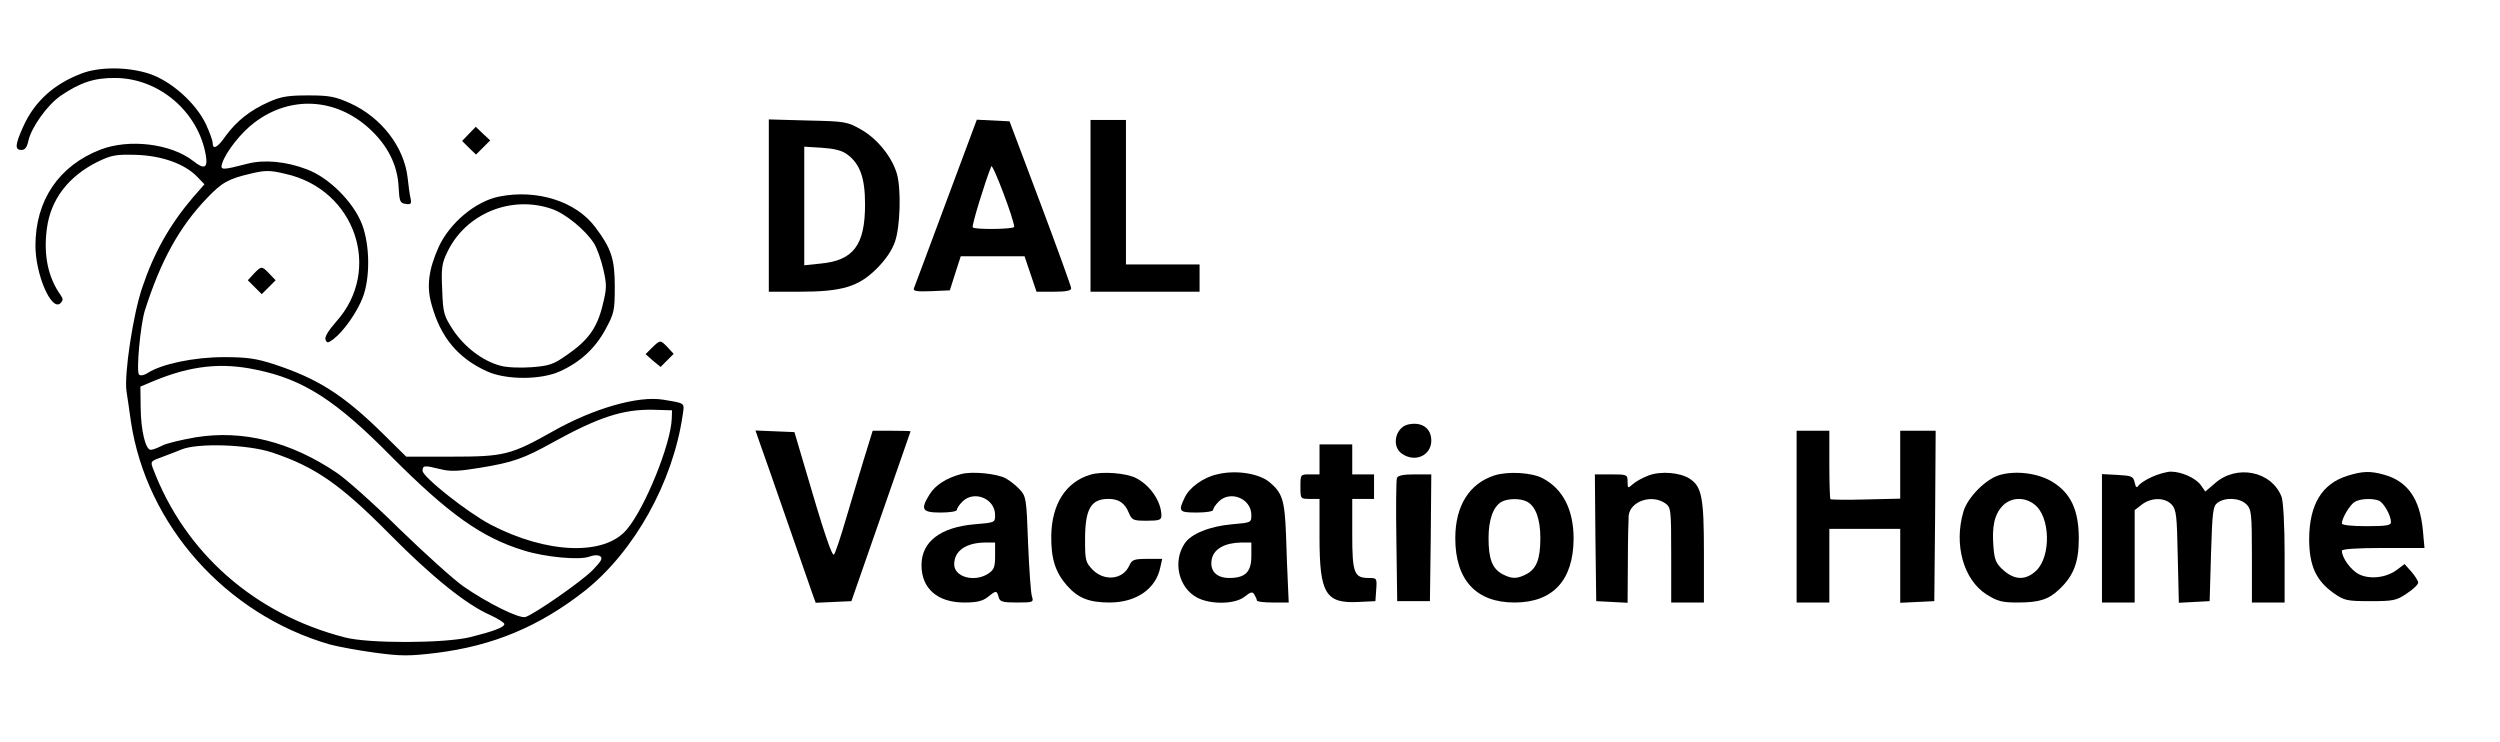 <?xml version="1.0" standalone="no"?>
<!DOCTYPE svg PUBLIC "-//W3C//DTD SVG 20010904//EN"
 "http://www.w3.org/TR/2001/REC-SVG-20010904/DTD/svg10.dtd">
<svg version="1.0" xmlns="http://www.w3.org/2000/svg"
 width="917pt" height="272pt" viewBox="0 0 917 272"
 preserveAspectRatio="xMidYMid meet">

<g transform="translate(0,272) scale(0.1,-0.1)"
fill="#000000" stroke="none">
<path d="M298 2450 c-102 -39 -173 -104 -214 -197 -29 -65 -30 -83 -5 -83 13
0 20 10 25 33 10 48 69 132 119 166 72 49 124 66 202 65 160 -2 303 -125 330
-284 8 -47 -6 -53 -47 -20 -81 63 -234 82 -340 41 -152 -59 -238 -186 -238
-352 0 -106 59 -243 92 -211 10 10 10 16 0 30 -46 65 -63 147 -50 244 14 106
78 191 187 245 50 24 66 27 140 25 95 -3 179 -33 225 -81 l26 -27 -43 -49
c-85 -100 -143 -203 -186 -332 -33 -98 -66 -316 -57 -378 3 -22 11 -71 16
-110 57 -382 349 -709 730 -819 30 -8 105 -22 165 -30 96 -13 125 -13 225 -1
209 26 378 97 544 227 182 144 324 398 360 645 7 47 11 43 -72 57 -91 15 -255
-32 -402 -115 -156 -88 -181 -94 -372 -94 l-168 0 -82 81 c-148 146 -242 205
-403 258 -65 21 -99 26 -184 26 -109 0 -228 -25 -279 -58 -14 -9 -27 -11 -32
-6 -11 11 5 181 21 234 58 183 127 308 228 413 55 58 79 71 160 90 55 13 71
13 129 -1 255 -57 356 -352 185 -542 -28 -32 -43 -56 -39 -66 5 -13 9 -13 29
2 38 29 87 99 108 154 27 72 26 190 -3 267 -31 81 -121 172 -203 202 -75 29
-156 36 -215 21 -97 -25 -103 -25 -95 1 13 41 69 113 119 150 131 99 297 90
420 -22 68 -62 104 -134 108 -214 3 -54 5 -60 26 -63 19 -3 22 0 18 20 -3 13
-8 47 -11 77 -13 112 -96 220 -210 272 -56 25 -77 29 -154 29 -74 0 -100 -4
-145 -24 -69 -31 -117 -69 -157 -123 -31 -45 -49 -54 -49 -27 0 8 -11 39 -25
69 -37 77 -126 157 -206 184 -78 26 -184 27 -251 1z m641 -1086 c173 -35 293
-112 496 -318 210 -211 332 -298 486 -345 79 -25 205 -36 240 -23 15 6 32 7
40 2 11 -7 5 -18 -26 -50 -38 -40 -212 -161 -247 -173 -22 -8 -142 52 -228
112 -36 25 -141 120 -235 211 -93 92 -197 184 -230 206 -169 114 -344 158
-517 130 -52 -9 -108 -22 -124 -31 -16 -8 -34 -15 -41 -15 -19 0 -36 70 -37
153 l-1 79 50 21 c136 56 247 68 374 41z m1525 -179 c-3 -93 -97 -326 -164
-406 -81 -99 -294 -91 -501 17 -85 45 -248 174 -249 197 0 20 6 21 66 6 36 -9
65 -8 144 5 122 20 161 34 269 94 169 93 257 121 366 119 l70 -2 -1 -30z
m-1465 -125 c158 -53 250 -117 431 -300 154 -156 281 -258 368 -296 28 -13 52
-28 52 -33 0 -12 -41 -27 -125 -48 -94 -23 -373 -24 -460 -1 -331 85 -587 310
-704 620 -10 26 -8 27 37 43 26 10 56 21 67 26 59 25 245 19 334 -11z"/>
<path d="M2820 1966 l0 -316 112 0 c156 0 217 18 284 85 33 33 56 67 67 99 19
56 23 190 7 248 -18 62 -71 128 -130 162 -53 30 -59 31 -197 34 l-143 4 0
-316z m287 188 c48 -35 66 -87 66 -184 0 -150 -43 -206 -165 -217 l-58 -6 0
218 0 217 65 -4 c44 -3 74 -10 92 -24z"/>
<path d="M3470 1978 c-62 -167 -115 -309 -118 -316 -3 -10 11 -12 64 -10 l68
3 20 63 20 62 117 0 117 0 22 -65 22 -65 64 0 c45 0 64 4 63 13 0 6 -51 147
-113 312 l-113 300 -60 3 -60 3 -113 -303z m250 -90 c0 -9 -144 -11 -152 -2
-5 4 44 164 68 224 5 12 84 -196 84 -222z"/>
<path d="M4000 1965 l0 -315 200 0 200 0 0 50 0 50 -135 0 -135 0 0 265 0 265
-65 0 -65 0 0 -315z"/>
<path d="M1720 2229 l-25 -26 25 -25 26 -25 26 26 26 26 -27 25 -26 25 -25
-26z"/>
<path d="M1831 1999 c-86 -17 -181 -96 -222 -185 -37 -83 -45 -144 -26 -211
33 -120 96 -196 203 -245 70 -32 198 -32 268 0 75 34 129 84 167 154 32 59 34
69 34 158 0 100 -13 139 -71 216 -70 95 -214 141 -353 113z m192 -45 c51 -17
125 -78 156 -127 11 -18 26 -60 34 -95 13 -57 13 -70 -3 -133 -20 -82 -53
-128 -132 -182 -48 -34 -64 -39 -129 -44 -42 -3 -92 -1 -115 6 -63 17 -129 67
-171 129 -35 54 -38 62 -41 149 -4 80 -1 98 19 139 67 140 233 209 382 158z"/>
<path d="M931 1716 l-22 -24 25 -25 26 -26 25 25 26 26 -23 24 c-28 29 -29 29
-57 0z"/>
<path d="M2391 1444 l-23 -23 27 -24 28 -23 24 24 24 24 -22 24 c-27 28 -27
28 -58 -2z"/>
<path d="M5165 1163 c-47 -11 -62 -80 -23 -107 48 -34 108 -7 108 48 0 46 -36
70 -85 59z"/>
<path d="M2786 1098 c9 -24 53 -151 99 -283 46 -132 89 -255 95 -273 l12 -33
66 3 65 3 108 310 c60 171 108 311 109 313 0 1 -31 2 -70 2 l-69 0 -30 -97
c-16 -54 -47 -154 -67 -223 -20 -69 -40 -129 -45 -134 -7 -8 -38 83 -111 334
l-34 115 -72 3 -71 3 15 -43z"/>
<path d="M6590 825 l0 -315 60 0 60 0 0 135 0 135 130 0 130 0 0 -135 0 -136
63 3 62 3 3 313 2 312 -65 0 -65 0 0 -124 0 -125 -126 -3 c-69 -2 -128 -1
-130 1 -2 2 -4 60 -4 128 l0 123 -60 0 -60 0 0 -315z"/>
<path d="M4840 1035 l0 -55 -35 0 c-35 0 -35 0 -35 -45 0 -45 0 -45 35 -45
l35 0 0 -140 c0 -207 22 -244 142 -238 l63 3 3 43 c3 41 2 42 -27 42 -54 0
-61 17 -61 161 l0 129 40 0 40 0 0 45 0 45 -40 0 -40 0 0 55 0 55 -60 0 -60 0
0 -55z"/>
<path d="M3525 981 c-53 -14 -95 -41 -115 -74 -35 -56 -28 -67 40 -67 33 0 60
4 60 10 0 6 9 19 20 30 43 43 120 11 120 -49 0 -28 -1 -28 -75 -34 -126 -11
-195 -64 -195 -150 0 -86 59 -137 157 -137 45 0 67 5 86 20 31 25 33 25 40 0
4 -17 14 -20 67 -20 60 0 62 1 55 23 -4 12 -10 99 -14 194 -6 165 -7 172 -31
198 -14 15 -37 33 -52 41 -33 17 -123 26 -163 15z m125 -300 c0 -41 -4 -51
-25 -65 -50 -33 -125 -13 -125 34 0 49 42 79 113 80 l37 0 0 -49z"/>
<path d="M4000 979 c-91 -27 -142 -108 -144 -224 -1 -84 15 -134 57 -182 41
-47 82 -63 157 -63 98 0 170 50 186 129 l7 31 -55 0 c-49 0 -56 -3 -66 -25
-23 -51 -90 -58 -133 -16 -27 28 -29 34 -29 111 0 113 21 150 86 150 37 0 60
-15 74 -50 12 -28 16 -30 66 -30 47 0 54 3 54 19 0 50 -40 110 -92 137 -36 19
-125 26 -168 13z"/>
<path d="M4464 980 c-50 -11 -101 -48 -118 -84 -25 -52 -22 -56 44 -56 33 0
60 4 60 10 0 6 9 19 20 30 43 43 120 11 120 -49 0 -28 -1 -28 -70 -34 -82 -7
-152 -35 -175 -71 -44 -66 -22 -162 46 -198 49 -26 138 -25 174 3 22 18 29 20
36 8 5 -8 9 -17 9 -21 0 -5 26 -8 59 -8 l58 0 -3 68 c-2 37 -5 120 -7 184 -5
123 -13 150 -61 190 -40 32 -124 45 -192 28z m126 -299 c0 -59 -22 -81 -81
-81 -48 0 -73 27 -64 70 8 37 48 59 108 60 l37 0 0 -49z"/>
<path d="M5481 976 c-92 -30 -143 -112 -143 -230 0 -153 76 -236 217 -236 141
0 216 81 217 234 0 106 -39 183 -114 222 -40 21 -127 26 -177 10z m120 -96
c32 -17 49 -64 49 -134 0 -77 -14 -112 -51 -132 -35 -18 -53 -18 -88 0 -37 20
-51 55 -51 132 0 68 17 115 47 133 23 13 69 14 94 1z"/>
<path d="M6047 976 c-21 -8 -47 -22 -58 -32 -18 -16 -19 -16 -19 9 0 26 -2 27
-60 27 l-60 0 2 -232 3 -233 58 -3 57 -3 1 148 c0 81 2 159 3 172 6 53 85 79
134 45 21 -15 22 -21 22 -190 l0 -174 60 0 60 0 0 185 c0 201 -8 240 -52 269
-35 23 -106 29 -151 12z"/>
<path d="M7336 978 c-51 -14 -118 -81 -134 -134 -36 -121 0 -250 84 -304 41
-26 58 -30 115 -30 79 0 113 11 152 48 53 50 72 99 72 187 0 103 -29 166 -96
207 -51 32 -133 43 -193 26z m127 -109 c57 -44 61 -187 7 -241 -38 -37 -79
-37 -121 0 -27 24 -33 37 -37 85 -6 75 3 119 33 151 30 32 81 35 118 5z"/>
<path d="M7894 971 c-23 -10 -45 -25 -50 -32 -6 -10 -10 -7 -14 11 -5 23 -11
25 -63 28 l-57 3 0 -236 0 -235 60 0 60 0 0 169 0 170 26 20 c35 27 85 27 110
0 17 -19 19 -41 22 -191 l4 -169 56 3 57 3 5 173 c5 157 7 175 24 188 29 21
82 18 106 -6 18 -18 20 -33 20 -190 l0 -170 60 0 60 0 0 179 c0 103 -5 192
-11 208 -36 95 -165 121 -245 50 l-35 -30 -16 23 c-18 26 -71 50 -110 50 -15
0 -47 -9 -69 -19z"/>
<path d="M8611 975 c-94 -29 -140 -105 -141 -231 0 -99 25 -153 89 -199 40
-28 49 -30 135 -30 84 0 96 2 134 28 23 15 42 33 42 40 0 6 -12 25 -25 40
l-25 28 -28 -21 c-40 -30 -101 -36 -140 -16 -29 15 -62 60 -62 86 0 6 52 10
151 10 l152 0 -6 66 c-11 115 -56 179 -143 203 -50 14 -78 13 -133 -4z m114
-91 c18 -7 45 -54 45 -79 0 -12 -15 -15 -90 -15 -56 0 -90 4 -90 10 0 20 30
69 47 79 20 12 63 14 88 5z"/>
<path d="M5124 967 c-3 -8 -4 -113 -2 -233 l3 -219 60 0 60 0 3 233 2 232 -60
0 c-42 0 -62 -4 -66 -13z"/>
</g>
</svg>
